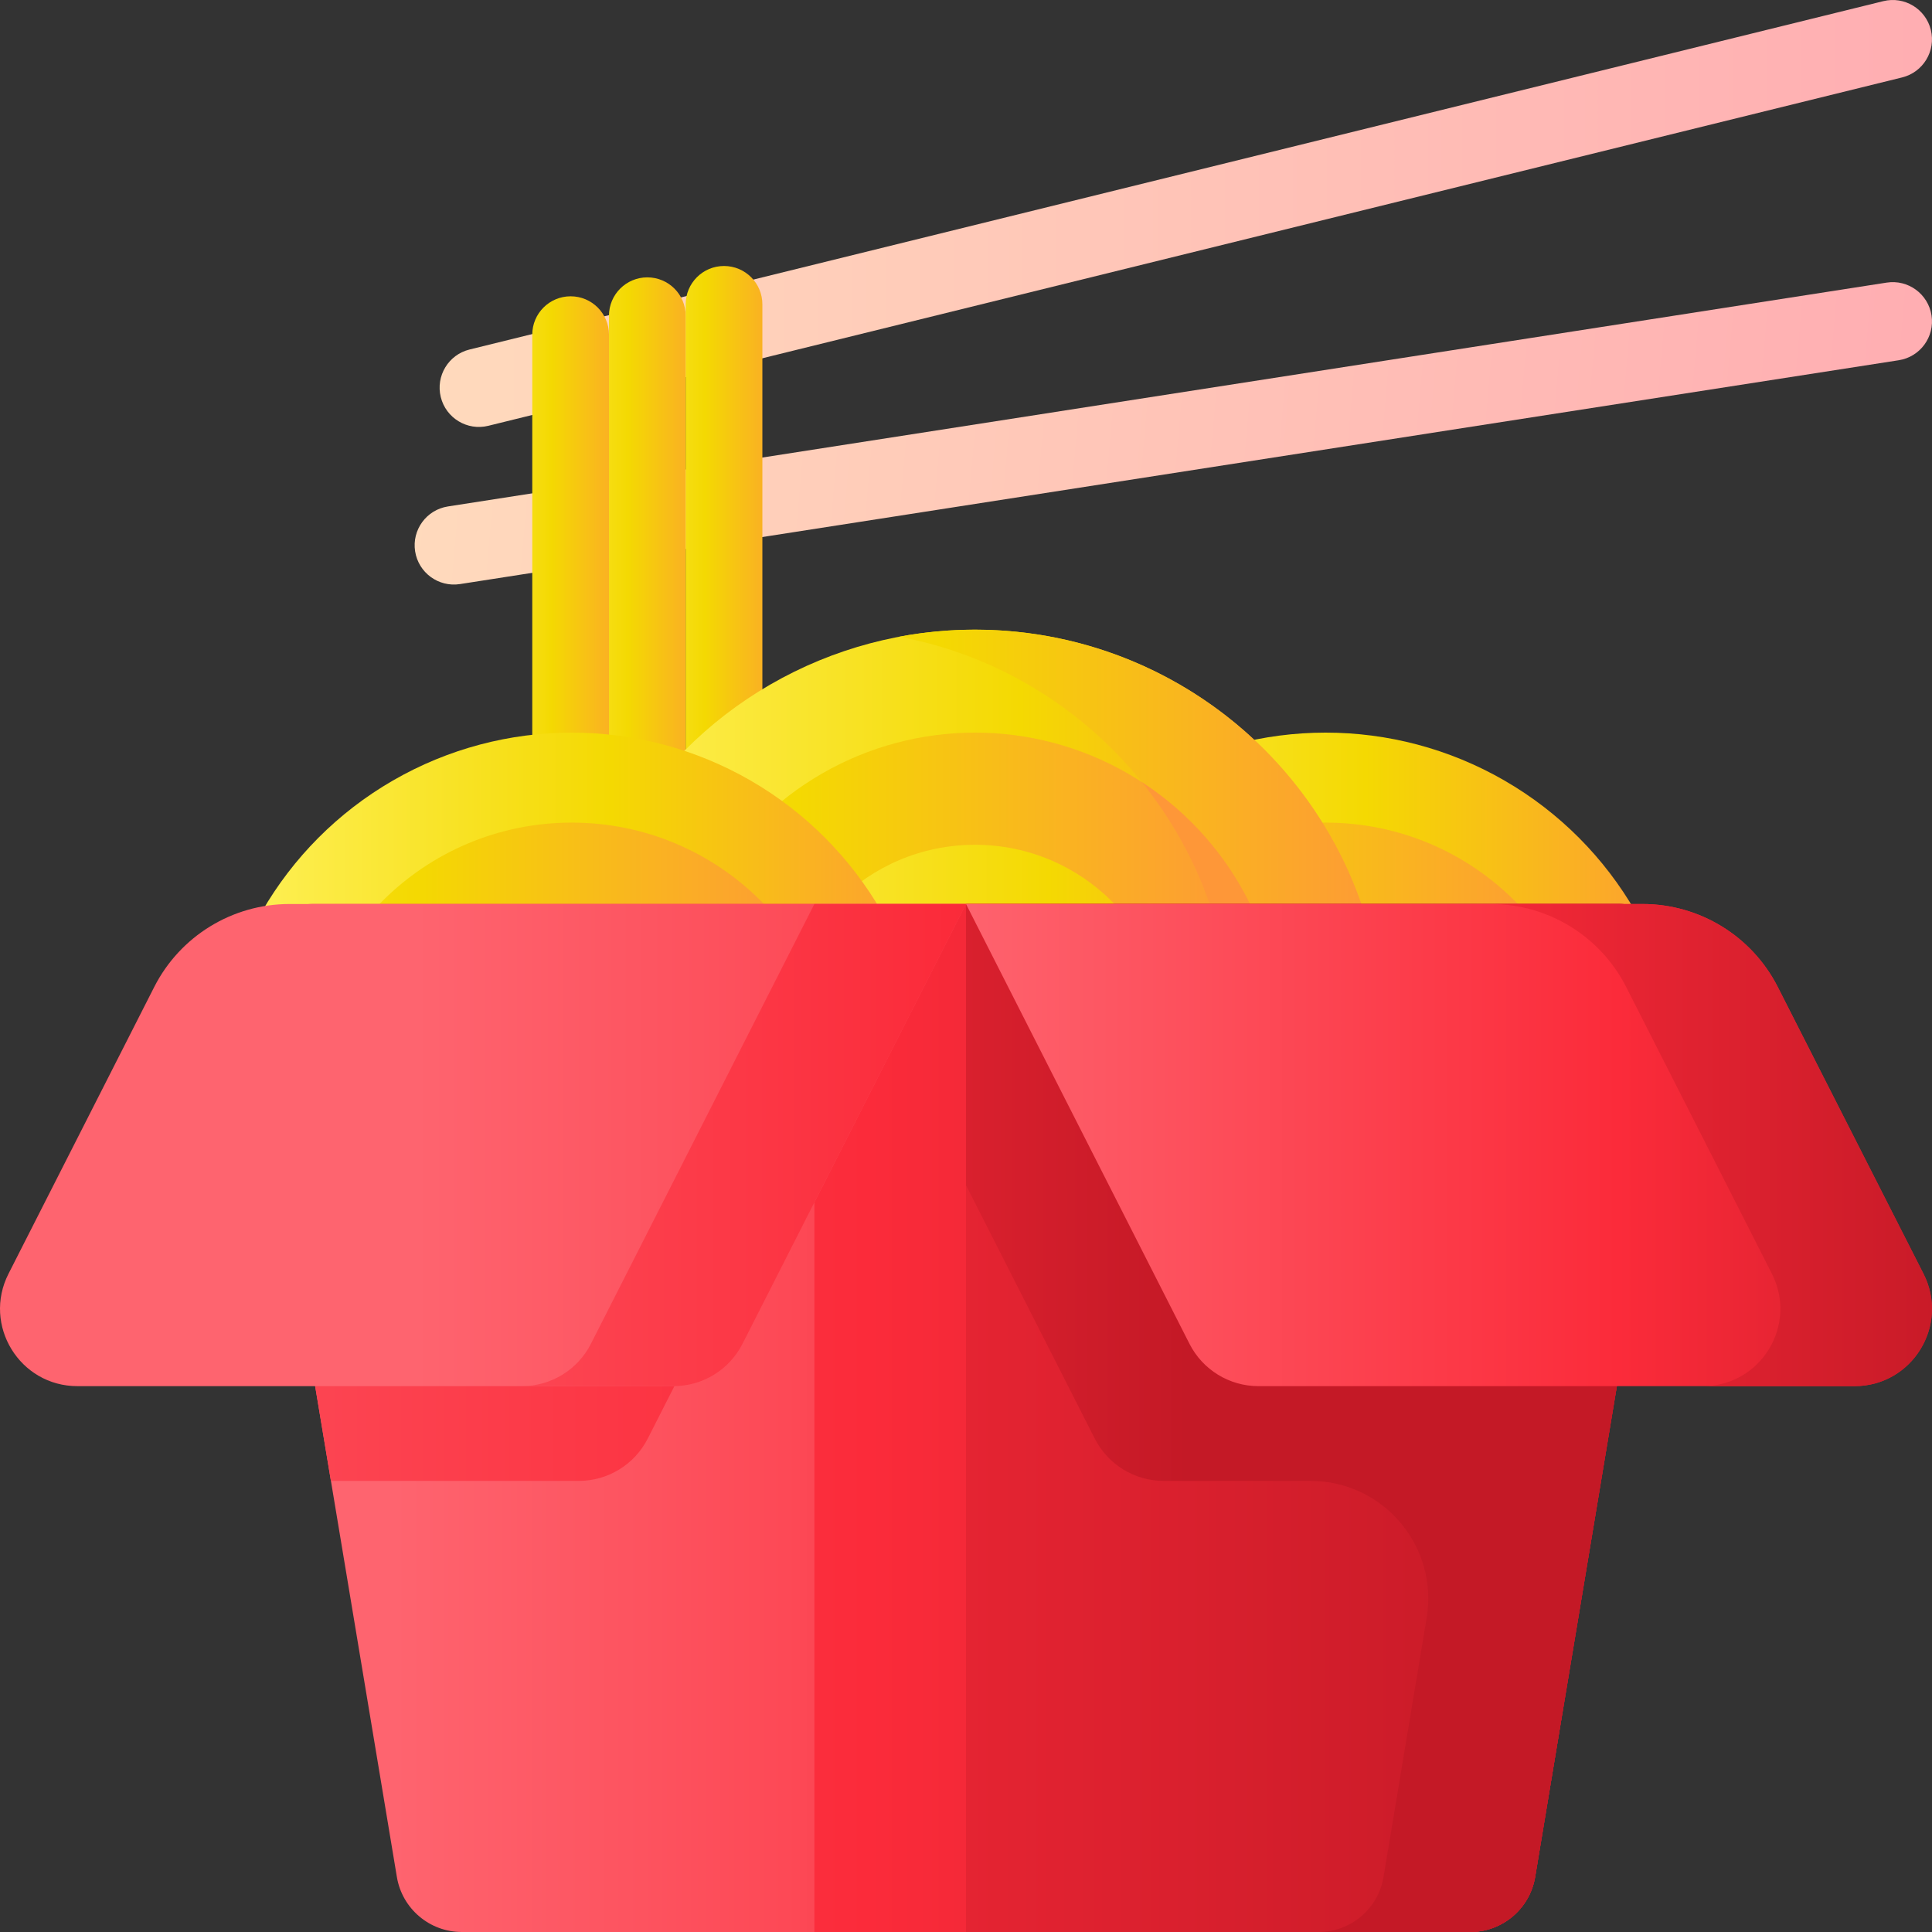 <svg id="Capa_1" enable-background="new 0 0 510 510" height="512" viewBox="0 0 510 510" width="512" xmlns="http://www.w3.org/2000/svg" xmlns:xlink="http://www.w3.org/1999/xlink"><rect x="0" y="0" width="510" height="510" fill="#333333" stroke="none"/><linearGradient id="lg1"><stop offset="0" stop-color="#ffdcbd"/><stop offset=".003" stop-color="#ffdcbd"/><stop offset="1" stop-color="#ffa9b1"/></linearGradient><linearGradient id="SVGID_1_" gradientUnits="userSpaceOnUse" x1="94" x2="551.419" xlink:href="#lg1" y1="56.352" y2="56.352"/><linearGradient id="SVGID_2_" gradientTransform="matrix(.996 .087 -.087 .996 12.121 -10.292)" gradientUnits="userSpaceOnUse" x1="88.316" x2="545.734" xlink:href="#lg1" y1="98.276" y2="98.276"/><linearGradient id="lg2"><stop offset="0" stop-color="#fef056"/><stop offset=".521" stop-color="#f4d902"/><stop offset="1" stop-color="#fe9738"/></linearGradient><linearGradient id="SVGID_3_" gradientUnits="userSpaceOnUse" x1="117.753" x2="171.091" xlink:href="#lg2" y1="152.618" y2="152.618"/><linearGradient id="SVGID_4_" gradientUnits="userSpaceOnUse" x1="138" x2="191.339" xlink:href="#lg2" y1="147.618" y2="147.618"/><linearGradient id="SVGID_5_" gradientUnits="userSpaceOnUse" x1="158.247" x2="211.586" xlink:href="#lg2" y1="144.618" y2="144.618"/><linearGradient id="SVGID_6_" gradientUnits="userSpaceOnUse" x1="262.598" x2="450.327" xlink:href="#lg2" y1="287.804" y2="287.804"/><linearGradient id="SVGID_7_" gradientUnits="userSpaceOnUse" x1="191.793" x2="416.761" xlink:href="#lg2" y1="287.804" y2="287.804"/><linearGradient id="SVGID_8_" gradientUnits="userSpaceOnUse" x1="272.016" x2="454.09" xlink:href="#lg2" y1="287.804" y2="287.804"/><linearGradient id="SVGID_9_" gradientUnits="userSpaceOnUse" x1="157.462" x2="372.208" xlink:href="#lg2" y1="274.216" y2="274.216"/><linearGradient id="SVGID_10_" gradientUnits="userSpaceOnUse" x1="116.527" x2="369.49" xlink:href="#lg2" y1="274.216" y2="274.216"/><linearGradient id="SVGID_11_" gradientUnits="userSpaceOnUse" x1="76.466" x2="333.811" xlink:href="#lg2" y1="274.216" y2="274.216"/><linearGradient id="SVGID_12_" gradientUnits="userSpaceOnUse" x1="131.193" x2="304.573" xlink:href="#lg2" y1="274.216" y2="274.216"/><linearGradient id="SVGID_13_" gradientUnits="userSpaceOnUse" x1="168.235" x2="376.513" xlink:href="#lg2" y1="274.216" y2="274.216"/><linearGradient id="SVGID_14_" gradientUnits="userSpaceOnUse" x1="63.587" x2="251.315" xlink:href="#lg2" y1="287.804" y2="287.804"/><linearGradient id="SVGID_15_" gradientUnits="userSpaceOnUse" x1="-7.219" x2="217.749" xlink:href="#lg2" y1="287.804" y2="287.804"/><linearGradient id="SVGID_16_" gradientUnits="userSpaceOnUse" x1="73.004" x2="255.078" xlink:href="#lg2" y1="287.804" y2="287.804"/><linearGradient id="lg3"><stop offset="0" stop-color="#fe646f"/><stop offset=".593" stop-color="#fb2b3a"/><stop offset="1" stop-color="#c41926"/></linearGradient><linearGradient id="SVGID_17_" gradientUnits="userSpaceOnUse" x1="104" x2="471.576" xlink:href="#lg3" y1="374.318" y2="374.318"/><linearGradient id="SVGID_18_" gradientUnits="userSpaceOnUse" x1="-98" x2="453.758" xlink:href="#lg3" y1="374.32" y2="374.32"/><linearGradient id="SVGID_19_" gradientUnits="userSpaceOnUse" x1="-257.331" x2="418.442" xlink:href="#lg3" y1="374.318" y2="374.318"/><linearGradient id="SVGID_20_" gradientUnits="userSpaceOnUse" x1="-57.841" x2="313.196" xlink:href="#lg3" y1="374.32" y2="374.32"/><linearGradient id="SVGID_21_" gradientUnits="userSpaceOnUse" x1="250" x2="548.511" xlink:href="#lg3" y1="302.272" y2="302.272"/><linearGradient id="SVGID_22_" gradientUnits="userSpaceOnUse" x1="109.654" x2="505.274" xlink:href="#lg3" y1="302.272" y2="302.272"/><linearGradient id="SVGID_23_" gradientUnits="userSpaceOnUse" x1="150.502" x2="524.132" xlink:href="#lg3" y1="302.272" y2="302.272"/><linearGradient id="SVGID_24_" gradientUnits="userSpaceOnUse" x1="5.159" x2="419.236" xlink:href="#lg3" y1="302.272" y2="302.272"/><g><path d="m128.901 112.401 373.208-91.961c5.56-1.37 8.957-6.988 7.587-12.549-1.37-5.56-6.988-8.957-12.549-7.587l-373.208 91.961c-5.56 1.37-8.957 6.988-7.587 12.549 1.371 5.56 6.989 8.957 12.549 7.587z" fill="url(#SVGID_1_)"/><path d="m121.421 154.183 379.802-59.09c5.659-.88 9.532-6.181 8.652-11.84s-6.181-9.532-11.84-8.652l-379.802 59.091c-5.659.88-9.532 6.181-8.652 11.84.881 5.658 6.182 9.531 11.84 8.651z" fill="url(#SVGID_2_)"/><g><path d="m160.753 227.021h-20.247v-138.682c0-5.591 4.532-10.124 10.124-10.124 5.591 0 10.124 4.532 10.124 10.124v138.682z" fill="url(#SVGID_3_)"/><path d="m181 222.021h-20.247v-138.682c0-5.591 4.533-10.124 10.124-10.124s10.124 4.532 10.124 10.124v138.682z" fill="url(#SVGID_4_)"/><path d="m201.247 219.021h-20.247v-138.682c0-5.591 4.532-10.124 10.124-10.124 5.591 0 10.124 4.532 10.124 10.124v138.682z" fill="url(#SVGID_5_)"/></g><g><g><circle cx="349.935" cy="287.804" fill="url(#SVGID_6_)" r="94.412"/><circle cx="349.935" cy="287.804" fill="url(#SVGID_7_)" r="70.656"/><circle cx="349.935" cy="287.804" fill="url(#SVGID_8_)" r="44.772"/></g><g><circle cx="257.368" cy="274.216" fill="url(#SVGID_9_)" r="108"/><path d="m257.368 166.216c-6.838 0-13.525.643-20.01 1.858 50.085 9.384 87.99 53.333 87.99 106.142s-37.905 96.758-87.99 106.142c6.485 1.215 13.172 1.858 20.01 1.858 59.647 0 108-48.353 108-108s-48.353-108-108-108z" fill="url(#SVGID_10_)"/><circle cx="257.368" cy="274.216" fill="url(#SVGID_11_)" r="80.825"/><path d="m301.429 206.471c14.95 18.528 23.919 42.083 23.919 67.745s-8.969 49.217-23.919 67.745c22.125-14.42 36.764-39.366 36.764-67.745s-14.639-53.325-36.764-67.745z" fill="url(#SVGID_12_)"/><circle cx="257.368" cy="274.216" fill="url(#SVGID_13_)" r="51.216"/></g><g><circle cx="150.923" cy="287.804" fill="url(#SVGID_14_)" r="94.412"/><circle cx="150.923" cy="287.804" fill="url(#SVGID_15_)" r="70.656"/><circle cx="150.923" cy="287.804" fill="url(#SVGID_16_)" r="44.772"/></g></g><g><path d="m388.091 510h-266.181c-8.497 0-15.749-6.144-17.145-14.526l-39.395-236.602c-1.764-10.593 6.406-20.236 17.145-20.236h344.971c10.739 0 18.909 9.642 17.145 20.236l-39.395 236.602c-1.396 8.382-8.648 14.526-17.145 14.526z" fill="url(#SVGID_17_)"/><path d="m444.63 258.87-39.39 236.6c-1.4 8.39-8.65 14.53-17.15 14.53h-173.11v-216.81l-43.99 86.56c-3.48 6.85-10.51 11.17-18.2 11.17h-65.44l-21.18-127.27-.8-4.78c-1.76-10.59 6.41-20.23 17.14-20.23h344.98c10.74 0 18.9 9.64 17.14 20.23z" fill="url(#SVGID_18_)"/><path d="m427.486 238.636h-172.486v271.364h133.091c8.497 0 15.749-6.144 17.145-14.526l39.395-236.602c1.764-10.594-6.406-20.236-17.145-20.236z" fill="url(#SVGID_19_)"/><path d="m444.63 258.87-3.57 21.42-35.82 215.18c-1.4 8.39-8.65 14.53-17.15 14.53h-40.02c8.5 0 15.75-6.14 17.15-14.53l11.382-68.351c3.156-18.95-11.458-36.199-30.67-36.199h-38.742c-7.69 0-14.72-4.32-18.2-11.17l-33.99-66.89v-74.22h172.49c10.74 0 18.9 9.64 17.14 20.23z" fill="url(#SVGID_20_)"/><g><path d="m507.758 336.246-38.467-75.702c-6.83-13.441-20.629-21.908-35.706-21.908h-178.585l58.998 116.105c3.481 6.851 10.515 11.167 18.2 11.167h157.361c15.233 0 25.1-16.081 18.199-29.662z" fill="url(#SVGID_21_)"/><path d="m76.415 238.636c-15.077 0-28.876 8.467-35.706 21.908l-38.467 75.702c-6.901 13.581 2.966 29.663 18.2 29.663h157.361c7.685 0 14.719-4.316 18.2-11.167l58.997-116.106z" fill="url(#SVGID_22_)"/></g><path d="m507.758 336.246-38.467-75.702c-6.83-13.441-20.629-21.908-35.706-21.908h-40.02c15.077 0 28.876 8.467 35.706 21.908l38.467 75.702c6.901 13.581-2.966 29.663-18.2 29.663h40.02c15.234-.001 25.101-16.082 18.2-29.663z" fill="url(#SVGID_23_)"/><path d="m214.98 238.636-58.998 116.105c-3.481 6.851-10.515 11.167-18.2 11.167h40.02c7.685 0 14.719-4.316 18.2-11.167l58.998-116.105z" fill="url(#SVGID_24_)"/></g></g></svg>
